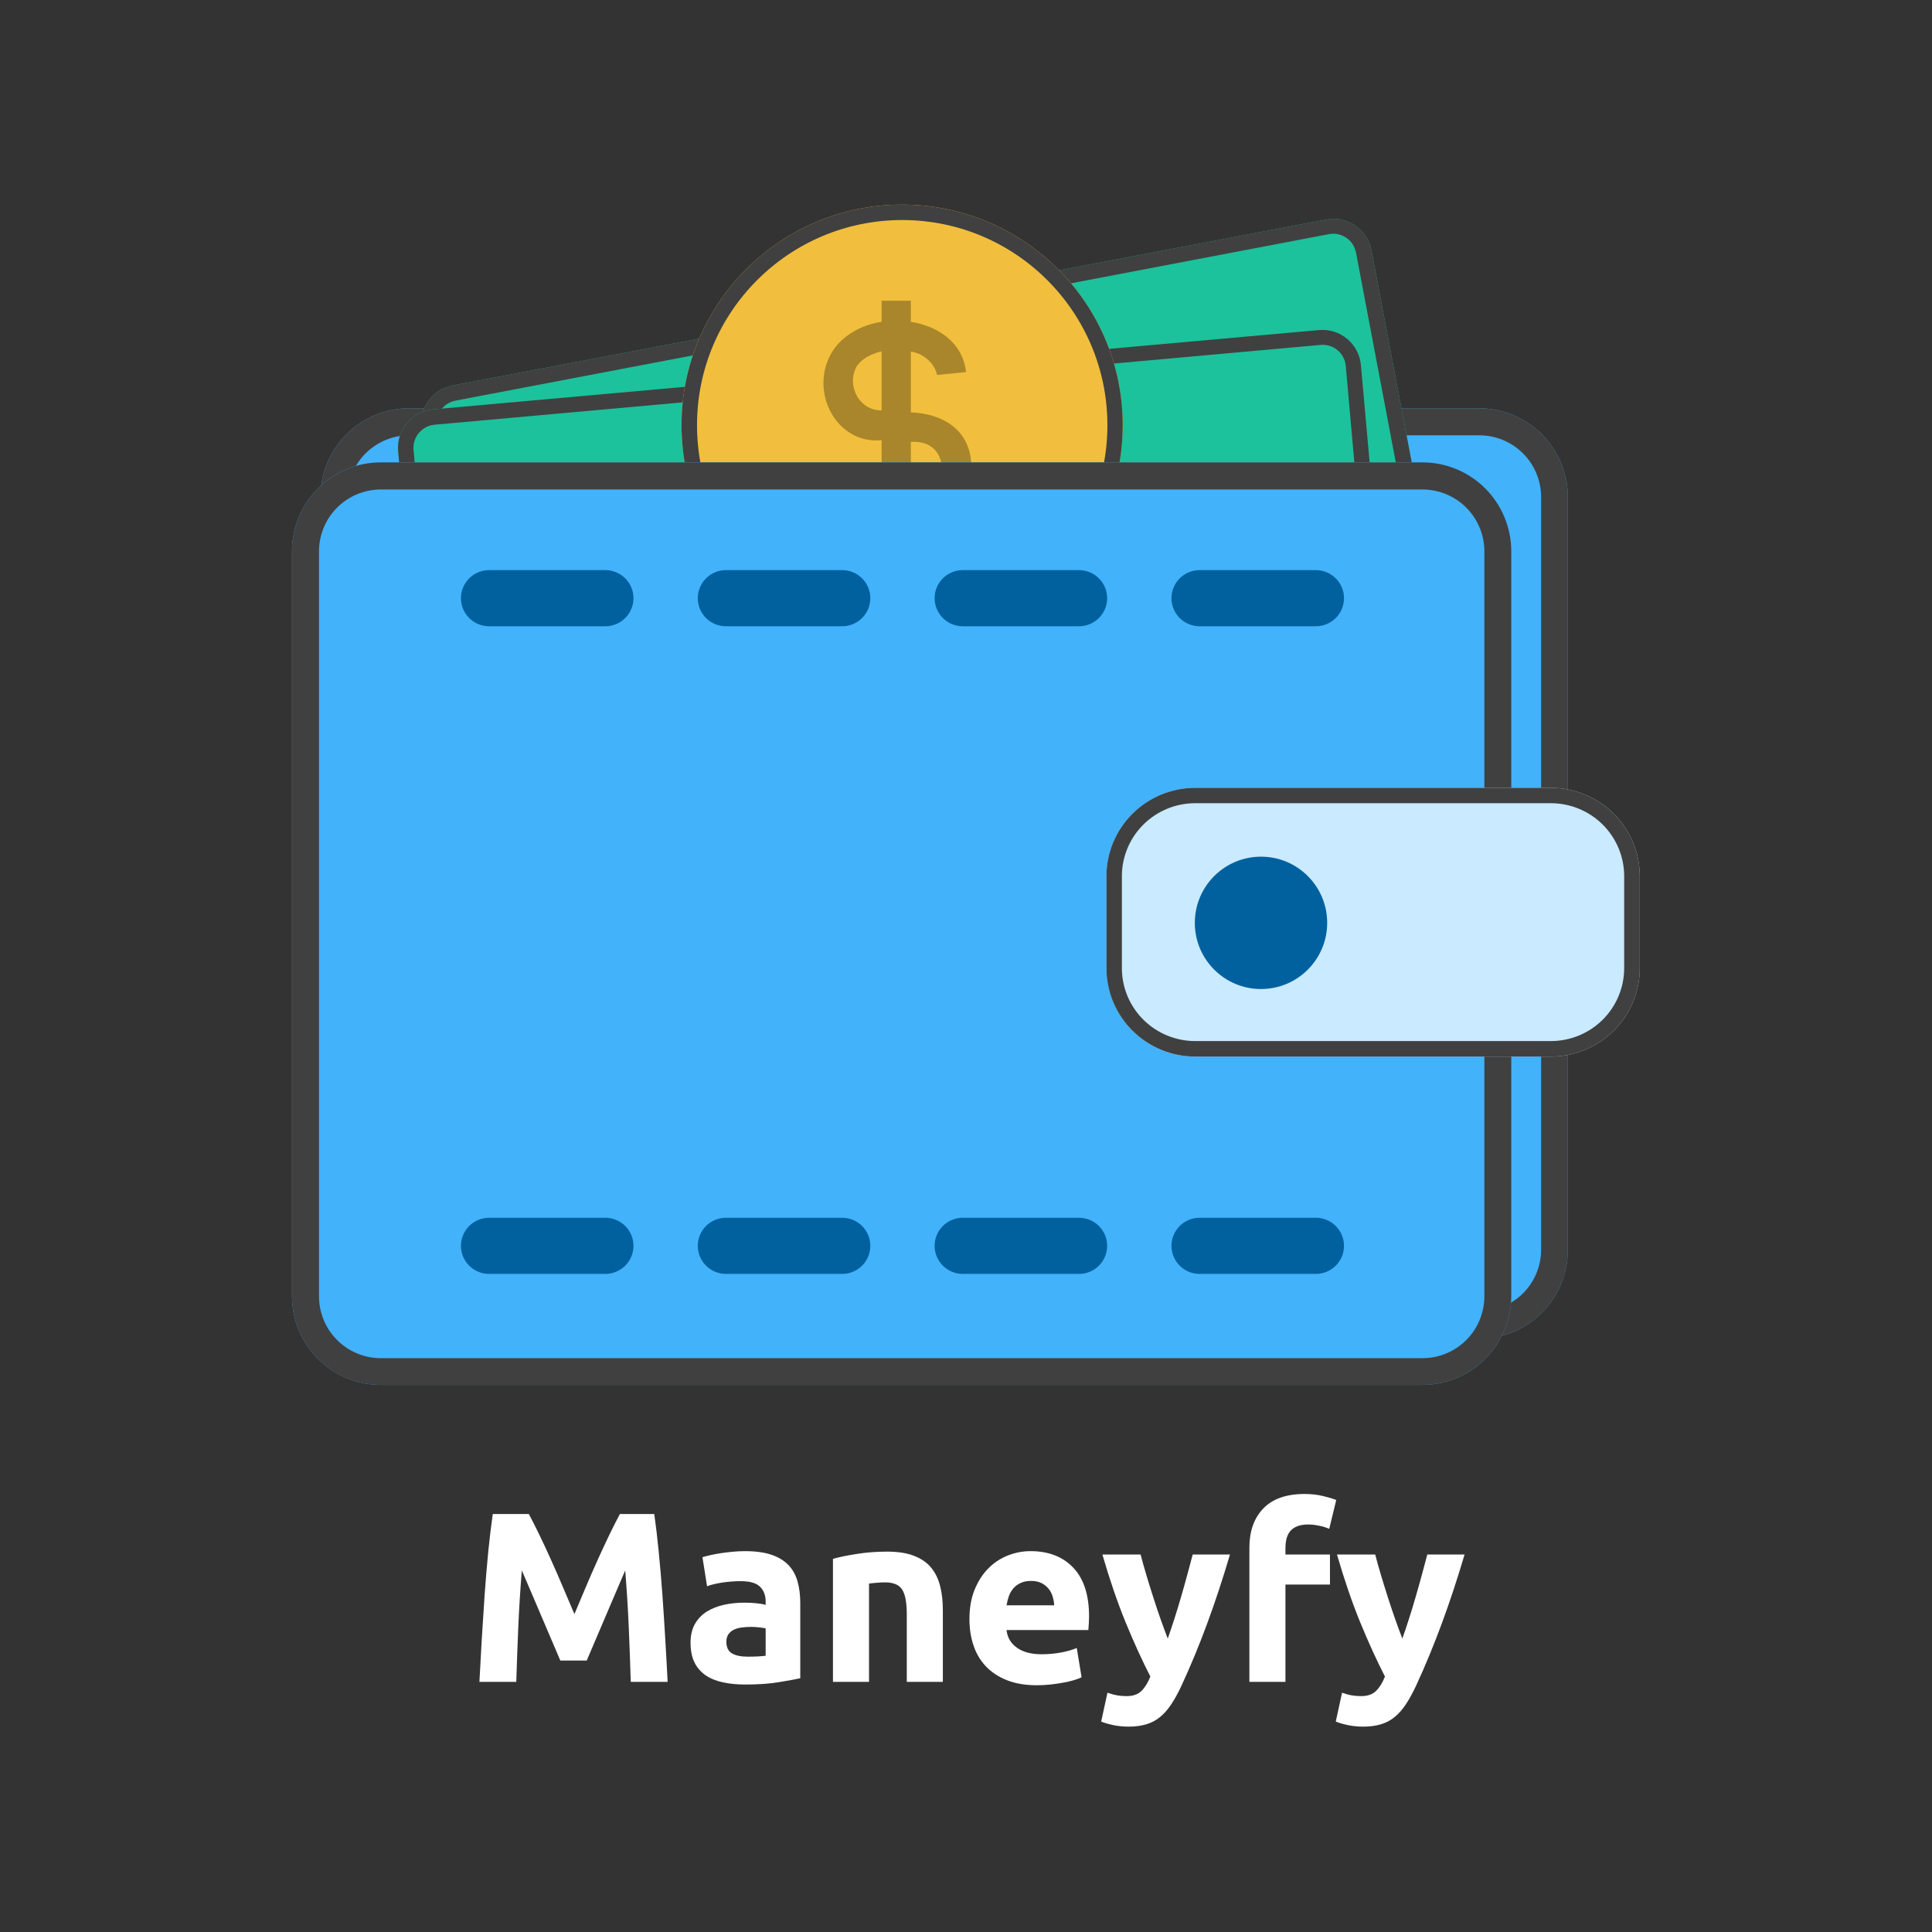 <svg xmlns="http://www.w3.org/2000/svg" xmlns:xlink="http://www.w3.org/1999/xlink" width="500" zoomAndPan="magnify" viewBox="0 0 375 375" height="500" preserveAspectRatio="xMidYMid meet" version="1.0"><rect x="0" y="0" width="375" height="375" fill="#333333" stroke="none"/><defs><g/><clipPath id="9b4edc39a3"><path d="M 62.199 79.246 L 304.316 79.246 L 304.316 259.859 L 62.199 259.859 Z M 62.199 79.246 " clip-rule="nonzero"/></clipPath><clipPath id="1dfe08cbd5"><path d="M 62.199 79.246 L 304.316 79.246 L 304.316 259.859 L 62.199 259.859 Z M 62.199 79.246 " clip-rule="nonzero"/></clipPath><clipPath id="f29b1efb75"><path d="M 79.434 79.246 L 287.082 79.246 C 291.652 79.246 296.035 81.062 299.27 84.297 C 302.5 87.531 304.316 91.918 304.316 96.492 L 304.316 242.613 C 304.316 247.188 302.5 251.574 299.27 254.809 C 296.035 258.039 291.652 259.859 287.082 259.859 L 79.434 259.859 C 74.863 259.859 70.48 258.039 67.246 254.809 C 64.016 251.574 62.199 247.188 62.199 242.613 L 62.199 96.492 C 62.199 91.918 64.016 87.531 67.246 84.297 C 70.48 81.062 74.863 79.246 79.434 79.246 " clip-rule="nonzero"/></clipPath><clipPath id="1dd96a206a"><path d="M 81 42 L 286 42 L 286 190 L 81 190 Z M 81 42 " clip-rule="nonzero"/></clipPath><clipPath id="a9eabef230"><path d="M 80.473 76.219 L 264.797 41.211 L 286.586 155.938 L 102.262 190.945 Z M 80.473 76.219 " clip-rule="nonzero"/></clipPath><clipPath id="c3fdbb7935"><path d="M 81 42 L 286 42 L 286 190 L 81 190 Z M 81 42 " clip-rule="nonzero"/></clipPath><clipPath id="afe621ef42"><path d="M 80.473 76.219 L 264.797 41.211 L 286.586 155.938 L 102.262 190.945 Z M 80.473 76.219 " clip-rule="nonzero"/></clipPath><clipPath id="74e10c77f9"><path d="M 80.473 76.219 L 265.426 41.094 L 287.215 155.816 L 102.262 190.941 Z M 80.473 76.219 " clip-rule="nonzero"/></clipPath><clipPath id="2af2dbac0d"><path d="M 87.852 74.82 L 257.418 42.613 C 261.492 41.84 265.426 44.512 266.199 48.582 L 285.188 148.566 C 285.961 152.637 283.281 156.562 279.207 157.336 L 109.641 189.539 C 105.566 190.312 101.633 187.645 100.859 183.574 L 81.871 83.59 C 81.098 79.52 83.777 75.594 87.852 74.82 " clip-rule="nonzero"/></clipPath><clipPath id="3c6c5913fc"><path d="M 77 64 L 274 64 L 274 196 L 77 196 Z M 77 64 " clip-rule="nonzero"/></clipPath><clipPath id="ed7224d99a"><path d="M 76.613 80.121 L 263.484 63.395 L 273.898 179.703 L 87.023 196.434 Z M 76.613 80.121 " clip-rule="nonzero"/></clipPath><clipPath id="fe850fe2ea"><path d="M 77 64 L 274 64 L 274 196 L 77 196 Z M 77 64 " clip-rule="nonzero"/></clipPath><clipPath id="0d0050c19f"><path d="M 76.613 80.121 L 263.484 63.395 L 273.898 179.703 L 87.023 196.434 Z M 76.613 80.121 " clip-rule="nonzero"/></clipPath><clipPath id="df05e992a9"><path d="M 76.613 80.125 L 264.121 63.34 L 274.531 179.645 L 87.023 196.43 Z M 76.613 80.125 " clip-rule="nonzero"/></clipPath><clipPath id="7575ab5d58"><path d="M 84.094 79.453 L 256.004 64.066 C 260.137 63.695 263.785 66.738 264.152 70.867 L 273.227 172.23 C 273.598 176.359 270.547 180.004 266.414 180.371 L 94.508 195.762 C 90.375 196.133 86.723 193.086 86.355 188.961 L 77.281 87.594 C 76.91 83.469 79.961 79.824 84.094 79.453 " clip-rule="nonzero"/></clipPath><clipPath id="362a7452b3"><path d="M 132.285 39.715 L 217.922 39.715 L 217.922 125.352 L 132.285 125.352 Z M 132.285 39.715 " clip-rule="nonzero"/></clipPath><clipPath id="08acd0a601"><path d="M 132.289 39.715 L 217.922 39.715 L 217.922 125.352 L 132.289 125.352 Z M 132.289 39.715 " clip-rule="nonzero"/></clipPath><clipPath id="0b101a6492"><path d="M 175.102 39.715 C 151.457 39.715 132.289 58.883 132.289 82.531 C 132.289 106.18 151.457 125.352 175.102 125.352 C 198.75 125.352 217.918 106.18 217.918 82.531 C 217.918 58.883 198.75 39.715 175.102 39.715 " clip-rule="nonzero"/></clipPath><clipPath id="99e08db19f"><path d="M 56.668 89.75 L 293.336 89.75 L 293.336 268.805 L 56.668 268.805 Z M 56.668 89.75 " clip-rule="nonzero"/></clipPath><clipPath id="cb76079c03"><path d="M 56.672 89.75 L 293.336 89.75 L 293.336 268.805 L 56.672 268.805 Z M 56.672 89.75 " clip-rule="nonzero"/></clipPath><clipPath id="45e900cbe5"><path d="M 73.906 89.75 L 276.098 89.75 C 280.668 89.75 285.055 91.57 288.285 94.809 C 291.52 98.047 293.336 102.441 293.336 107.023 L 293.336 251.531 C 293.336 256.113 291.52 260.508 288.285 263.746 C 285.055 266.984 280.668 268.805 276.098 268.805 L 73.906 268.805 C 69.336 268.805 64.949 266.984 61.719 263.746 C 58.484 260.508 56.672 256.113 56.672 251.531 L 56.672 107.023 C 56.672 102.441 58.484 98.047 61.719 94.809 C 64.949 91.57 69.336 89.75 73.906 89.75 " clip-rule="nonzero"/></clipPath><clipPath id="c28c15a7a4"><path d="M 214.75 152.918 L 318.293 152.918 L 318.293 205.078 L 214.75 205.078 Z M 214.75 152.918 " clip-rule="nonzero"/></clipPath><clipPath id="7552577e1d"><path d="M 214.758 152.918 L 318.293 152.918 L 318.293 205.078 L 214.758 205.078 Z M 214.758 152.918 " clip-rule="nonzero"/></clipPath><clipPath id="f55a0a9d8d"><path d="M 232 152.918 L 301.043 152.918 C 305.613 152.918 310 154.727 313.234 157.945 C 316.465 161.16 318.281 165.523 318.281 170.074 L 318.281 187.926 C 318.281 192.477 316.465 196.84 313.234 200.055 C 310 203.273 305.613 205.078 301.043 205.078 L 232 205.078 C 227.426 205.078 223.043 203.273 219.809 200.055 C 216.574 196.84 214.758 192.477 214.758 187.926 L 214.758 170.074 C 214.758 165.523 216.574 161.16 219.809 157.945 C 223.043 154.727 227.426 152.918 232 152.918 " clip-rule="nonzero"/></clipPath><clipPath id="87ed3fbee4"><path d="M 231.914 166.281 L 257.605 166.281 L 257.605 191.969 L 231.914 191.969 Z M 231.914 166.281 " clip-rule="nonzero"/></clipPath></defs><g clip-path="url(#9b4edc39a3)"><path fill="#42b2fa" d="M 79.434 79.246 L 287.082 79.246 C 291.652 79.246 296.035 81.062 299.27 84.297 C 302.5 87.531 304.316 91.918 304.316 96.492 L 304.316 242.613 C 304.316 247.188 302.5 251.574 299.27 254.809 C 296.035 258.039 291.652 259.859 287.082 259.859 L 79.434 259.859 C 74.863 259.859 70.48 258.039 67.246 254.809 C 64.016 251.574 62.199 247.188 62.199 242.613 L 62.199 96.492 C 62.199 91.918 64.016 87.531 67.246 84.297 C 70.48 81.062 74.863 79.246 79.434 79.246 " fill-opacity="1" fill-rule="nonzero"/></g><g clip-path="url(#1dfe08cbd5)"><g clip-path="url(#f29b1efb75)"><path stroke-linecap="butt" transform="matrix(0.778, 0, 0, 0.778, 62.2, 79.246)" fill="none" stroke-linejoin="miter" d="M 22.157 0 L 289.124 0 C 295 0 300.635 2.334 304.793 6.49 C 308.946 10.645 311.282 16.282 311.282 22.159 L 311.282 209.903 C 311.282 215.78 308.946 221.416 304.793 225.572 C 300.635 229.723 295 232.061 289.124 232.061 L 22.157 232.061 C 16.281 232.061 10.646 229.723 6.488 225.572 C 2.335 221.416 -0.001 215.78 -0.001 209.903 L -0.001 22.159 C -0.001 16.282 2.335 10.645 6.488 6.49 C 10.646 2.334 16.281 0 22.157 0 " stroke="#404040" stroke-width="13.487" stroke-opacity="1" stroke-miterlimit="4"/></g></g><g clip-path="url(#1dd96a206a)"><g clip-path="url(#a9eabef230)"><path fill="#1cc29b" d="M 87.852 74.82 L 257.418 42.613 C 261.492 41.84 265.426 44.512 266.199 48.582 L 285.188 148.566 C 285.961 152.637 283.281 156.562 279.207 157.336 L 109.641 189.539 C 105.566 190.312 101.633 187.645 100.859 183.574 L 81.871 83.59 C 81.098 79.52 83.777 75.594 87.852 74.82 " fill-opacity="1" fill-rule="nonzero"/></g></g><g clip-path="url(#c3fdbb7935)"><g clip-path="url(#afe621ef42)"><g clip-path="url(#74e10c77f9)"><g clip-path="url(#2af2dbac0d)"><path stroke-linecap="butt" transform="matrix(0.766, -0.146, 0.145, 0.765, 80.472, 76.22)" fill="none" stroke-linejoin="miter" d="M 9.631 0.002 L 230.946 -0.002 C 236.264 -0.001 240.58 4.313 240.58 9.635 L 240.579 140.361 C 240.58 145.683 236.265 149.995 230.947 149.994 L 9.633 149.993 C 4.316 149.993 -0.001 145.683 -0.002 140.361 L -0.001 9.635 C -0.001 4.313 4.314 0.001 9.631 0.002 " stroke="#404040" stroke-width="7.707" stroke-opacity="1" stroke-miterlimit="4"/></g></g></g></g><g clip-path="url(#3c6c5913fc)"><g clip-path="url(#ed7224d99a)"><path fill="#1cc29b" d="M 84.094 79.453 L 256.004 64.066 C 260.137 63.695 263.785 66.738 264.152 70.867 L 273.227 172.23 C 273.598 176.359 270.547 180.004 266.414 180.371 L 94.508 195.762 C 90.375 196.133 86.723 193.086 86.355 188.961 L 77.281 87.594 C 76.91 83.469 79.961 79.824 84.094 79.453 " fill-opacity="1" fill-rule="nonzero"/></g></g><g clip-path="url(#fe850fe2ea)"><g clip-path="url(#0d0050c19f)"><g clip-path="url(#df05e992a9)"><g clip-path="url(#7575ab5d58)"><path stroke-linecap="butt" transform="matrix(0.777, -0.07, 0.069, 0.775, 76.612, 80.124)" fill="none" stroke-linejoin="miter" d="M 9.632 -0.002 L 230.946 0.002 C 236.267 0 240.579 4.311 240.576 9.636 L 240.576 140.358 C 240.578 145.683 236.265 149.996 230.945 149.993 L 9.635 149.995 C 4.315 149.997 -0.002 145.68 0.001 140.361 L 0.001 9.633 C -0.001 4.313 4.312 -0 9.632 -0.002 " stroke="#404040" stroke-width="7.707" stroke-opacity="1" stroke-miterlimit="4"/></g></g></g></g><g clip-path="url(#362a7452b3)"><path fill="#f1bf3d" d="M 175.102 39.715 C 151.457 39.715 132.289 58.883 132.289 82.531 C 132.289 106.18 151.457 125.352 175.102 125.352 C 198.75 125.352 217.918 106.18 217.918 82.531 C 217.918 58.883 198.75 39.715 175.102 39.715 " fill-opacity="1" fill-rule="nonzero"/></g><g clip-path="url(#08acd0a601)"><g clip-path="url(#0b101a6492)"><path stroke-linecap="butt" transform="matrix(0.779, 0, 0, 0.777, 132.288, 39.714)" fill="none" stroke-linejoin="miter" d="M 54.979 0.001 C 24.616 0.001 0.002 24.674 0.002 55.116 C 0.002 85.557 24.616 110.236 54.979 110.236 C 85.347 110.236 109.961 85.557 109.961 55.116 C 109.961 24.674 85.347 0.001 54.979 0.001 " stroke="#404040" stroke-width="7.707" stroke-opacity="1" stroke-miterlimit="4"/></g></g><g fill="#a9862b" fill-opacity="1"><g transform="translate(158.924, 102.622)"><g><path d="M 17.871 -44.25 L 12.195 -44.25 L 12.195 -40.164 C 8.566 -39.598 5.277 -37.895 3.121 -35.117 C 1.59 -33.016 0.906 -30.633 0.906 -28.309 C 0.906 -22.523 5.105 -17.133 11.176 -17.133 C 11.516 -17.133 11.855 -17.133 12.195 -17.188 L 12.195 -5.504 C 9.645 -6.184 7.035 -8.508 6.469 -10.891 L 6.41 -10.949 L 0.68 -10.891 L 0.68 -10.496 C 1.363 -4.48 6.863 -0.965 12.195 -0.059 L 12.195 3.402 L 17.871 3.402 L 17.871 -0.059 C 23.941 -1.191 29.613 -3.914 29.613 -11.914 C 29.613 -19.23 23.996 -22.352 17.871 -22.578 L 17.871 -34.379 C 20.195 -34.039 22.41 -32.281 22.977 -29.84 L 28.594 -30.406 C 27.855 -36.422 22.918 -39.312 17.871 -40.164 Z M 7.547 -31.824 L 7.602 -31.824 C 8.621 -33.188 10.383 -33.98 12.195 -34.434 L 12.195 -22.977 C 8.852 -22.918 6.637 -25.754 6.637 -28.707 C 6.637 -29.785 6.922 -30.859 7.547 -31.824 Z M 17.871 -5.504 L 17.871 -16.848 C 22.012 -17.133 23.883 -14.465 23.883 -11.629 C 23.883 -8.566 21.727 -5.391 17.871 -5.504 Z M 17.871 -5.504 "/></g></g></g><g clip-path="url(#99e08db19f)"><path fill="#42b2fa" d="M 73.906 89.75 L 276.098 89.75 C 280.668 89.75 285.055 91.57 288.285 94.809 C 291.52 98.047 293.336 102.441 293.336 107.023 L 293.336 251.531 C 293.336 256.113 291.52 260.508 288.285 263.746 C 285.055 266.984 280.668 268.805 276.098 268.805 L 73.906 268.805 C 69.336 268.805 64.949 266.984 61.719 263.746 C 58.484 260.508 56.672 256.113 56.672 251.531 L 56.672 107.023 C 56.672 102.441 58.484 98.047 61.719 94.809 C 64.949 91.57 69.336 89.75 73.906 89.75 " fill-opacity="1" fill-rule="nonzero"/></g><g clip-path="url(#cb76079c03)"><g clip-path="url(#45e900cbe5)"><path stroke-linecap="butt" transform="matrix(0.778, 0, 0, 0.78, 56.67, 89.748)" fill="none" stroke-linejoin="miter" d="M 22.157 0.002 L 282.073 0.002 C 287.948 0.002 293.587 2.337 297.74 6.49 C 301.898 10.644 304.233 16.28 304.233 22.157 L 304.233 207.5 C 304.233 213.377 301.898 219.014 297.74 223.167 C 293.587 227.32 287.948 229.655 282.073 229.655 L 22.157 229.655 C 16.282 229.655 10.643 227.32 6.49 223.167 C 2.332 219.014 0.002 213.377 0.002 207.5 L 0.002 22.157 C 0.002 16.28 2.332 10.644 6.49 6.49 C 10.643 2.337 16.282 0.002 22.157 0.002 " stroke="#404040" stroke-width="13.487" stroke-opacity="1" stroke-miterlimit="4"/></g></g><g clip-path="url(#c28c15a7a4)"><path fill="#c9eaff" d="M 232 152.918 L 301.043 152.918 C 305.613 152.918 310 154.727 313.234 157.945 C 316.465 161.16 318.281 165.523 318.281 170.074 L 318.281 187.926 C 318.281 192.477 316.465 196.84 313.234 200.055 C 310 203.273 305.613 205.078 301.043 205.078 L 232 205.078 C 227.426 205.078 223.043 203.273 219.809 200.055 C 216.574 196.84 214.758 192.477 214.758 187.926 L 214.758 170.074 C 214.758 165.523 216.574 161.16 219.809 157.945 C 223.043 154.727 227.426 152.918 232 152.918 " fill-opacity="1" fill-rule="nonzero"/></g><g clip-path="url(#7552577e1d)"><g clip-path="url(#f55a0a9d8d)"><path stroke-linecap="butt" transform="matrix(0.778, 0, 0, 0.774, 214.759, 152.92)" fill="none" stroke-linejoin="miter" d="M 22.154 -0.002 L 110.872 -0.002 C 116.744 -0.002 122.381 2.333 126.537 6.49 C 130.688 10.642 133.022 16.276 133.022 22.153 L 133.022 45.207 C 133.022 51.083 130.688 56.718 126.537 60.87 C 122.381 65.026 116.744 67.357 110.872 67.357 L 22.154 67.357 C 16.277 67.357 10.645 65.026 6.489 60.87 C 2.333 56.718 -0.001 51.083 -0.001 45.207 L -0.001 22.153 C -0.001 16.276 2.333 10.642 6.489 6.49 C 10.645 2.333 16.277 -0.002 22.154 -0.002 " stroke="#404040" stroke-width="7.707" stroke-opacity="1" stroke-miterlimit="4"/></g></g><g clip-path="url(#87ed3fbee4)"><path fill="#01619f" d="M 244.762 166.281 C 237.668 166.281 231.914 172.031 231.914 179.125 C 231.914 186.219 237.668 191.969 244.762 191.969 C 251.855 191.969 257.605 186.219 257.605 179.125 C 257.605 172.031 251.855 166.281 244.762 166.281 " fill-opacity="1" fill-rule="nonzero"/></g><path stroke-linecap="round" transform="matrix(10.947, 0, 0, 10.899, 89.469, 116.108)" fill="none" stroke-linejoin="miter" d="M 0.5 0 L 2.559 0 " stroke="#01619f" stroke-width="1" stroke-opacity="1" stroke-miterlimit="4"/><path stroke-linecap="round" transform="matrix(10.947, 0, 0, 10.899, 135.439, 116.108)" fill="none" stroke-linejoin="miter" d="M 0.5 0 L 2.559 0 " stroke="#01619f" stroke-width="1" stroke-opacity="1" stroke-miterlimit="4"/><path stroke-linecap="round" transform="matrix(10.947, 0, 0, 10.899, 181.41, 116.108)" fill="none" stroke-linejoin="miter" d="M 0.5 0 L 2.559 0 " stroke="#01619f" stroke-width="1" stroke-opacity="1" stroke-miterlimit="4"/><path stroke-linecap="round" transform="matrix(10.947, 0, 0, 10.899, 227.381, 116.108)" fill="none" stroke-linejoin="miter" d="M 0.5 0 L 2.559 0 " stroke="#01619f" stroke-width="1" stroke-opacity="1" stroke-miterlimit="4"/><path stroke-linecap="round" transform="matrix(10.947, 0, 0, 10.899, 89.469, 241.815)" fill="none" stroke-linejoin="miter" d="M 0.5 0 L 2.559 0 " stroke="#01619f" stroke-width="1" stroke-opacity="1" stroke-miterlimit="4"/><path stroke-linecap="round" transform="matrix(10.947, 0, 0, 10.899, 135.439, 241.815)" fill="none" stroke-linejoin="miter" d="M 0.5 0 L 2.559 0 " stroke="#01619f" stroke-width="1" stroke-opacity="1" stroke-miterlimit="4"/><path stroke-linecap="round" transform="matrix(10.947, 0, 0, 10.899, 181.41, 241.815)" fill="none" stroke-linejoin="miter" d="M 0.5 0 L 2.559 0 " stroke="#01619f" stroke-width="1" stroke-opacity="1" stroke-miterlimit="4"/><path stroke-linecap="round" transform="matrix(10.947, 0, 0, 10.899, 227.381, 241.815)" fill="none" stroke-linejoin="miter" d="M 0.5 0 L 2.559 0 " stroke="#01619f" stroke-width="1" stroke-opacity="1" stroke-miterlimit="4"/><g fill="#ffffff" fill-opacity="1"><g transform="translate(90.242, 326.45)"><g><path d="M 12.406 -32.578 C 12.969 -31.535 13.617 -30.254 14.359 -28.734 C 15.098 -27.223 15.863 -25.582 16.656 -23.812 C 17.457 -22.039 18.25 -20.227 19.031 -18.375 C 19.812 -16.531 20.551 -14.789 21.25 -13.156 C 21.938 -14.789 22.672 -16.531 23.453 -18.375 C 24.234 -20.227 25.023 -22.039 25.828 -23.812 C 26.629 -25.582 27.395 -27.223 28.125 -28.734 C 28.863 -30.254 29.516 -31.535 30.078 -32.578 L 36.75 -32.578 C 37.062 -30.41 37.348 -27.988 37.609 -25.312 C 37.879 -22.633 38.117 -19.844 38.328 -16.938 C 38.535 -14.039 38.723 -11.133 38.891 -8.219 C 39.066 -5.312 39.219 -2.57 39.344 0 L 32.188 0 C 32.094 -3.164 31.969 -6.613 31.812 -10.344 C 31.656 -14.07 31.422 -17.832 31.109 -21.625 C 30.547 -20.301 29.922 -18.844 29.234 -17.25 C 28.547 -15.656 27.863 -14.055 27.188 -12.453 C 26.508 -10.859 25.859 -9.332 25.234 -7.875 C 24.609 -6.414 24.078 -5.172 23.641 -4.141 L 18.516 -4.141 C 18.078 -5.172 17.547 -6.414 16.922 -7.875 C 16.297 -9.332 15.645 -10.859 14.969 -12.453 C 14.289 -14.055 13.609 -15.656 12.922 -17.25 C 12.234 -18.844 11.609 -20.301 11.047 -21.625 C 10.734 -17.832 10.5 -14.07 10.344 -10.344 C 10.188 -6.613 10.062 -3.164 9.969 0 L 2.812 0 C 2.945 -2.57 3.098 -5.312 3.266 -8.219 C 3.441 -11.133 3.629 -14.039 3.828 -16.938 C 4.035 -19.844 4.27 -22.633 4.531 -25.312 C 4.801 -27.988 5.094 -30.41 5.406 -32.578 Z M 12.406 -32.578 "/></g></g></g><g fill="#ffffff" fill-opacity="1"><g transform="translate(132.394, 326.45)"><g><path d="M 12.734 -4.891 C 13.422 -4.891 14.078 -4.906 14.703 -4.938 C 15.336 -4.969 15.844 -5.016 16.219 -5.078 L 16.219 -10.391 C 15.938 -10.453 15.508 -10.516 14.938 -10.578 C 14.375 -10.641 13.859 -10.672 13.391 -10.672 C 12.734 -10.672 12.113 -10.629 11.531 -10.547 C 10.957 -10.473 10.453 -10.328 10.016 -10.109 C 9.578 -9.891 9.227 -9.586 8.969 -9.203 C 8.719 -8.828 8.594 -8.359 8.594 -7.797 C 8.594 -6.703 8.961 -5.941 9.703 -5.516 C 10.441 -5.098 11.453 -4.891 12.734 -4.891 Z M 12.172 -25.375 C 14.242 -25.375 15.969 -25.141 17.344 -24.672 C 18.719 -24.203 19.82 -23.531 20.656 -22.656 C 21.488 -21.781 22.078 -20.711 22.422 -19.453 C 22.766 -18.203 22.938 -16.812 22.938 -15.281 L 22.938 -0.703 C 21.938 -0.484 20.539 -0.227 18.75 0.062 C 16.969 0.363 14.805 0.516 12.266 0.516 C 10.672 0.516 9.223 0.375 7.922 0.094 C 6.617 -0.188 5.5 -0.645 4.562 -1.281 C 3.625 -1.926 2.898 -2.766 2.391 -3.797 C 1.891 -4.836 1.641 -6.109 1.641 -7.609 C 1.641 -9.055 1.93 -10.281 2.516 -11.281 C 3.098 -12.281 3.875 -13.078 4.844 -13.672 C 5.812 -14.266 6.922 -14.695 8.172 -14.969 C 9.43 -15.238 10.734 -15.375 12.078 -15.375 C 12.984 -15.375 13.789 -15.332 14.5 -15.25 C 15.207 -15.176 15.781 -15.078 16.219 -14.953 L 16.219 -15.609 C 16.219 -16.797 15.852 -17.75 15.125 -18.469 C 14.406 -19.188 13.156 -19.547 11.375 -19.547 C 10.188 -19.547 9.008 -19.457 7.844 -19.281 C 6.688 -19.113 5.688 -18.875 4.844 -18.562 L 3.953 -24.203 C 4.359 -24.328 4.863 -24.457 5.469 -24.594 C 6.082 -24.738 6.75 -24.863 7.469 -24.969 C 8.188 -25.082 8.945 -25.176 9.75 -25.25 C 10.551 -25.332 11.359 -25.375 12.172 -25.375 Z M 12.172 -25.375 "/></g></g></g><g fill="#ffffff" fill-opacity="1"><g transform="translate(158.381, 326.45)"><g><path d="M 3.297 -23.875 C 4.484 -24.219 6.016 -24.535 7.891 -24.828 C 9.773 -25.129 11.75 -25.281 13.812 -25.281 C 15.914 -25.281 17.664 -25.004 19.062 -24.453 C 20.457 -23.91 21.562 -23.141 22.375 -22.141 C 23.188 -21.141 23.766 -19.945 24.109 -18.562 C 24.453 -17.188 24.625 -15.648 24.625 -13.953 L 24.625 0 L 17.625 0 L 17.625 -13.109 C 17.625 -15.367 17.328 -16.969 16.734 -17.906 C 16.141 -18.844 15.023 -19.312 13.391 -19.312 C 12.891 -19.312 12.359 -19.285 11.797 -19.234 C 11.234 -19.191 10.734 -19.141 10.297 -19.078 L 10.297 0 L 3.297 0 Z M 3.297 -23.875 "/></g></g></g><g fill="#ffffff" fill-opacity="1"><g transform="translate(186.059, 326.45)"><g><path d="M 2.109 -12.172 C 2.109 -14.367 2.445 -16.285 3.125 -17.922 C 3.801 -19.566 4.688 -20.938 5.781 -22.031 C 6.875 -23.133 8.133 -23.969 9.562 -24.531 C 10.988 -25.094 12.453 -25.375 13.953 -25.375 C 17.461 -25.375 20.234 -24.301 22.266 -22.156 C 24.305 -20.008 25.328 -16.852 25.328 -12.688 C 25.328 -12.281 25.312 -11.832 25.281 -11.344 C 25.25 -10.863 25.219 -10.438 25.188 -10.062 L 9.312 -10.062 C 9.469 -8.613 10.141 -7.469 11.328 -6.625 C 12.516 -5.781 14.113 -5.359 16.125 -5.359 C 17.406 -5.359 18.664 -5.473 19.906 -5.703 C 21.145 -5.941 22.156 -6.234 22.938 -6.578 L 23.875 -0.891 C 23.5 -0.703 23 -0.516 22.375 -0.328 C 21.75 -0.141 21.051 0.02 20.281 0.156 C 19.508 0.301 18.688 0.422 17.812 0.516 C 16.938 0.609 16.062 0.656 15.188 0.656 C 12.957 0.656 11.02 0.328 9.375 -0.328 C 7.727 -0.984 6.363 -1.883 5.281 -3.031 C 4.207 -4.176 3.41 -5.531 2.891 -7.094 C 2.367 -8.664 2.109 -10.359 2.109 -12.172 Z M 18.562 -14.859 C 18.531 -15.453 18.426 -16.031 18.25 -16.594 C 18.082 -17.156 17.816 -17.656 17.453 -18.094 C 17.098 -18.531 16.645 -18.891 16.094 -19.172 C 15.551 -19.453 14.867 -19.594 14.047 -19.594 C 13.266 -19.594 12.594 -19.457 12.031 -19.188 C 11.469 -18.926 11 -18.578 10.625 -18.141 C 10.25 -17.703 9.957 -17.191 9.75 -16.609 C 9.551 -16.035 9.406 -15.453 9.312 -14.859 Z M 18.562 -14.859 "/></g></g></g><g fill="#ffffff" fill-opacity="1"><g transform="translate(213.503, 326.45)"><g><path d="M 25.234 -24.719 C 23.828 -19.957 22.352 -15.492 20.812 -11.328 C 19.281 -7.16 17.609 -3.117 15.797 0.797 C 15.141 2.203 14.477 3.398 13.812 4.391 C 13.156 5.379 12.438 6.191 11.656 6.828 C 10.875 7.473 9.988 7.941 9 8.234 C 8.008 8.535 6.859 8.688 5.547 8.688 C 4.453 8.688 3.441 8.582 2.516 8.375 C 1.586 8.176 0.828 7.953 0.234 7.703 L 1.453 2.109 C 2.172 2.359 2.812 2.531 3.375 2.625 C 3.945 2.719 4.547 2.766 5.172 2.766 C 6.422 2.766 7.383 2.426 8.062 1.75 C 8.738 1.082 9.312 0.156 9.781 -1.031 C 8.176 -4.164 6.57 -7.68 4.969 -11.578 C 3.375 -15.484 1.875 -19.863 0.469 -24.719 L 7.891 -24.719 C 8.203 -23.5 8.57 -22.176 9 -20.75 C 9.426 -19.32 9.875 -17.879 10.344 -16.422 C 10.812 -14.961 11.285 -13.547 11.766 -12.172 C 12.254 -10.797 12.719 -9.539 13.156 -8.406 C 13.562 -9.539 13.984 -10.797 14.422 -12.172 C 14.867 -13.547 15.301 -14.961 15.719 -16.422 C 16.145 -17.879 16.551 -19.32 16.938 -20.75 C 17.332 -22.176 17.688 -23.5 18 -24.719 Z M 25.234 -24.719 "/></g></g></g><g fill="#ffffff" fill-opacity="1"><g transform="translate(239.207, 326.45)"><g><path d="M 14 -36.469 C 15.32 -36.469 16.531 -36.332 17.625 -36.062 C 18.719 -35.801 19.562 -35.547 20.156 -35.297 L 18.797 -29.703 C 18.172 -29.984 17.488 -30.191 16.75 -30.328 C 16.02 -30.473 15.344 -30.547 14.719 -30.547 C 13.863 -30.547 13.145 -30.426 12.562 -30.188 C 11.988 -29.957 11.535 -29.641 11.203 -29.234 C 10.879 -28.828 10.645 -28.344 10.5 -27.781 C 10.363 -27.219 10.297 -26.602 10.297 -25.938 L 10.297 -24.719 L 18.938 -24.719 L 18.938 -18.891 L 10.297 -18.891 L 10.297 0 L 3.297 0 L 3.297 -26.031 C 3.297 -29.227 4.191 -31.766 5.984 -33.641 C 7.785 -35.523 10.457 -36.469 14 -36.469 Z M 14 -36.469 "/></g></g></g><g fill="#ffffff" fill-opacity="1"><g transform="translate(259.038, 326.45)"><g><path d="M 25.234 -24.719 C 23.828 -19.957 22.352 -15.492 20.812 -11.328 C 19.281 -7.16 17.609 -3.117 15.797 0.797 C 15.141 2.203 14.477 3.398 13.812 4.391 C 13.156 5.379 12.438 6.191 11.656 6.828 C 10.875 7.473 9.988 7.941 9 8.234 C 8.008 8.535 6.859 8.688 5.547 8.688 C 4.453 8.688 3.441 8.582 2.516 8.375 C 1.586 8.176 0.828 7.953 0.234 7.703 L 1.453 2.109 C 2.172 2.359 2.812 2.531 3.375 2.625 C 3.945 2.719 4.547 2.766 5.172 2.766 C 6.422 2.766 7.383 2.426 8.062 1.75 C 8.738 1.082 9.312 0.156 9.781 -1.031 C 8.176 -4.164 6.57 -7.68 4.969 -11.578 C 3.375 -15.484 1.875 -19.863 0.469 -24.719 L 7.891 -24.719 C 8.203 -23.5 8.57 -22.176 9 -20.75 C 9.426 -19.32 9.875 -17.879 10.344 -16.422 C 10.812 -14.961 11.285 -13.547 11.766 -12.172 C 12.254 -10.797 12.719 -9.539 13.156 -8.406 C 13.562 -9.539 13.984 -10.797 14.422 -12.172 C 14.867 -13.547 15.301 -14.961 15.719 -16.422 C 16.145 -17.879 16.551 -19.32 16.938 -20.75 C 17.332 -22.176 17.688 -23.5 18 -24.719 Z M 25.234 -24.719 "/></g></g></g></svg>